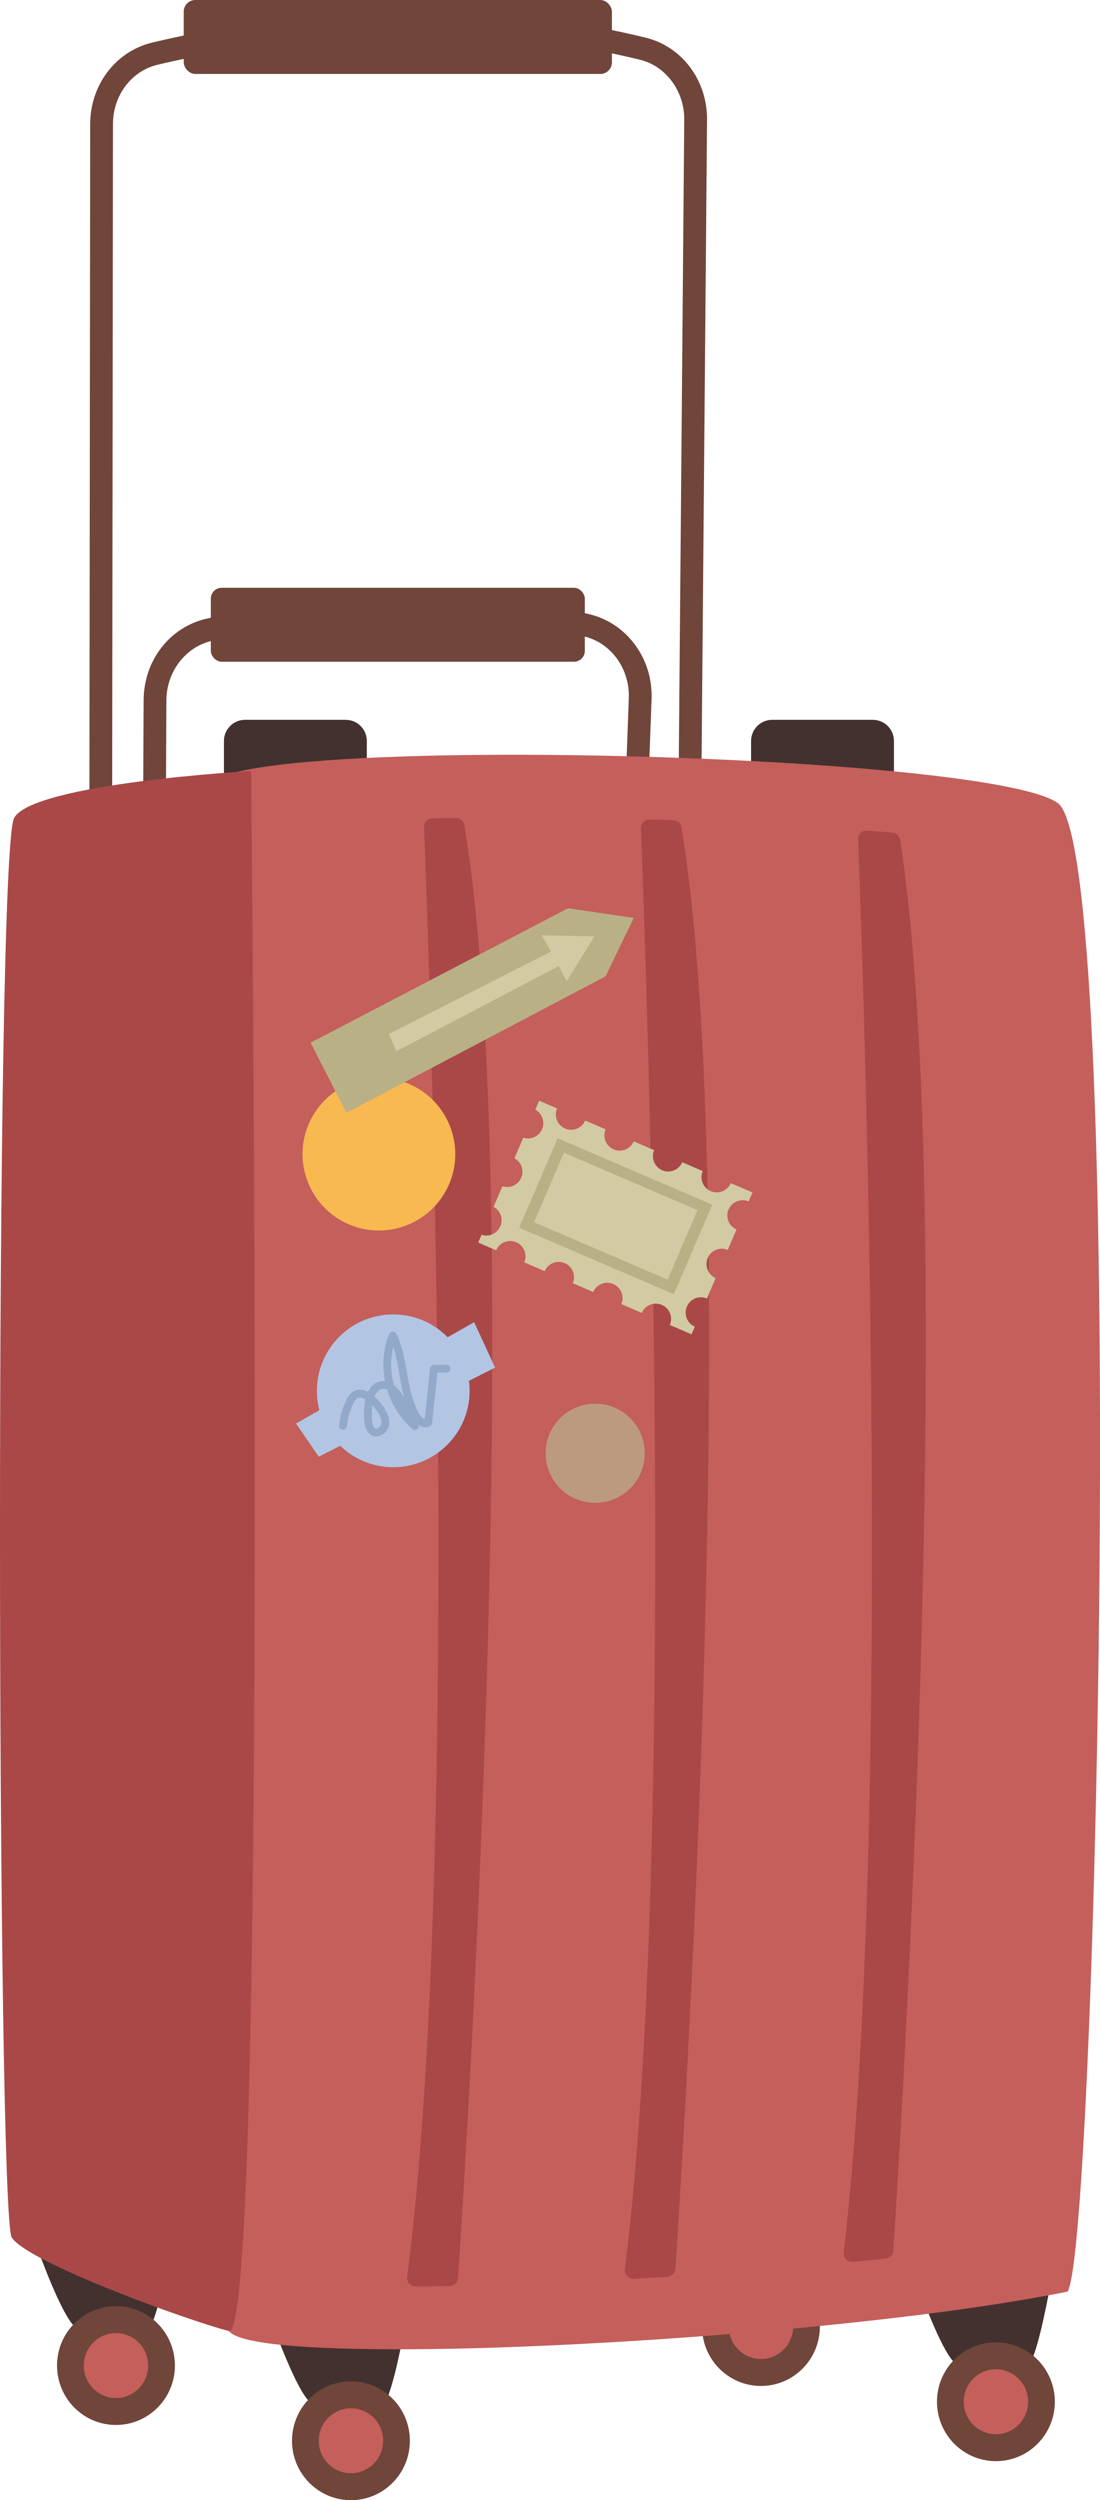 <svg id="_лой_2" xmlns="http://www.w3.org/2000/svg" width="475.4" height="1080" viewBox="0 0 475.4 1080"><g id="Tourism01_573921992"><g id="Tourism01_573921992-2"><g><path d="M118.08 1004.61s9.95 27.91 15.89 33.01c2.85 2.45 25.27 6.52 32.19.0 3.61-3.4 8.97-33.42 8.97-33.42l-57.05.41z" fill="#42312f"/><ellipse cx="151.67" cy="1054.33" rx="25.47" ry="25.67" fill="#70453a"/><ellipse cx="151.67" cy="1054.33" rx="13.92" ry="14.03" fill="#c45f5b"/></g><g><path d="M396.82 987.76s9.95 27.91 15.89 33.01c2.85 2.45 25.27 6.52 32.19.0 3.61-3.4 8.97-33.42 8.97-33.42l-57.05.41z" fill="#42312f"/><ellipse cx="430.41" cy="1037.47" rx="25.47" ry="25.67" fill="#70453a"/><ellipse cx="430.41" cy="1037.47" rx="13.92" ry="14.03" fill="#c45f5b"/></g><g><path d="M16.54 972.13s9.95 27.91 15.89 33.01c2.85 2.45 25.27 6.52 32.19.0 3.61-3.4 8.97-33.42 8.97-33.42l-57.05.41z" fill="#42312f"/><ellipse cx="50.12" cy="1021.84" rx="25.47" ry="25.67" fill="#70453a"/><ellipse cx="50.12" cy="1021.84" rx="13.92" ry="14.03" fill="#c45f5b"/></g><g><path d="M295.28 955.27s9.95 27.91 15.89 33.01c2.85 2.45 25.27 6.52 32.19.0 3.61-3.4 8.97-33.42 8.97-33.42l-57.05.41z" fill="#42312f"/><ellipse cx="328.87" cy="1004.99" rx="25.47" ry="25.67" fill="#70453a"/><ellipse cx="328.87" cy="1004.99" rx="13.92" ry="14.03" fill="#c45f5b"/></g><path d="M105.92 310.94h43.48c5.04.0 9.13 4.09 9.13 9.13v25.75H96.78v-25.75c0-5.04 4.09-9.13 9.13-9.13z" fill="#42312f"/><path d="M333.74 310.94h43.48c5.04.0 9.13 4.09 9.13 9.13v25.75H324.6v-25.75c0-5.04 4.09-9.13 9.13-9.13z" fill="#42312f"/><path d="M71.72 345.31l-9.85-.04.2-42.85c.08-17.12 11.31-31.59 27.31-35.19 32.45-7.3 97.01-17.26 164.87-2.02 16.5 3.71 28 19.18 27.35 36.78l-1.29 34.93-9.84-.36 1.29-34.93c.47-12.87-7.8-24.14-19.67-26.81-65.98-14.83-128.91-5.1-160.55 2.02-11.32 2.55-19.57 13.32-19.63 25.63l-.2 42.85z" fill="#70453a"/><path d="M48.48 354.55h-9.85l.35-300.96c.02-16.97 11.07-31.46 26.88-35.22 42.02-10 125.58-23.58 213.19-2.1 15.76 3.86 26.66 18.46 26.52 35.51l-2.49 292.38-9.85-.08 2.49-292.38c.1-12.26-7.89-23.13-19.01-25.86-85.6-20.98-167.42-7.68-208.57 2.12-11.36 2.7-19.3 13.25-19.32 25.65l-.35 300.95z" fill="#70453a"/><path d="M461.41 989.89c-20.68 4.2-46.79 8.07-75.51 11.45-7.11.83-14.41 1.63-21.81 2.41-23.43 2.46-48.04 4.57-72.41 6.27-7.43.54-14.83 1.01-22.17 1.45-25.37 1.53-50.05 2.6-72.36 3.07-7.53.15-14.78.25-21.73.27-42.12.17-72.23-2.21-76.49-7.89-12.78-17.02-27.8-649.27-8.51-668.56 6.86-6.86 44.21-10.62 92.72-11.85 5.53-.15 11.21-.25 17.01-.34 24.22-.32 50.48-.08 76.69.66 5.75.15 11.48.34 17.19.56 26.88.96 53.21 2.46 76.68 4.4 6.19.52 12.17 1.06 17.92 1.64 34.94 3.47 60.95 8.06 68.52 13.47 29.82 21.29 17.04 621.71 4.26 643z" fill="#c45f5b"/><path d="M108.5 333.04s-93.86 5.32-102.38 20.23c-8.52 14.9-7.45 602.55-1.06 613.2 6.39 10.65 76.83 36.2 93.86 40.45 17.03 4.26 9.58-673.88 9.58-673.88z" fill="#aa4848"/><path d="M197.85 984.69v.02c-.42 1.62-1.89 2.77-3.56 2.8-5.01.09-9.88.15-14.63.18-2.25.01-3.98-1.97-3.69-4.2 23.67-181.84 9.49-570.9 7.31-626.14-.08-2.08 1.54-3.81 3.62-3.86 3.3-.07 6.65-.13 10.04-.18 1.84-.03 3.43 1.28 3.73 3.09 28.28 170.77-1.77 613.78-2.72 627.63-.02.23-.05.43-.11.65z" fill="#aa4848"/><path d="M288.41 983.51c-4.84.31-9.66.6-14.45.87-2.32.13-4.18-1.87-3.89-4.18 23.02-182.67 9.13-565.75 6.92-622.37-.08-2.15 1.67-3.91 3.82-3.85 3.4.09 6.79.19 10.17.31 1.77.06 3.26 1.35 3.55 3.1 26.82 164.23.47 576.08-2.64 622.67-.12 1.86-1.61 3.34-3.47 3.46z" fill="#aa4848"/><path d="M382.79 975.63c-4.63.49-9.34.97-14.1 1.44-2.36.23-4.34-1.77-4.06-4.13 21.24-180.73 8.89-540.65 6.23-610.33-.08-2.22 1.79-4.01 4.01-3.84 3.7.3 7.32.6 10.85.92 1.7.15 3.08 1.44 3.34 3.13 24.3 160.49 1.7 536.91-2.97 609.36-.12 1.81-1.5 3.26-3.31 3.45z" fill="#aa4848"/><rect x="79.4" width="185.06" height="31.95" rx="5.01" ry="5.01" fill="#70453a"/><rect x="91.11" y="253.9" width="161.64" height="31.95" rx="4.69" ry="4.69" fill="#70453a"/><g><circle cx="169.95" cy="600.79" r="33" fill="#b2c6e4"/><path d="M204.91 571.15 127.95 614.91 137.76 629.24 213.96 590.76 204.91 571.15z" fill="#b2c6e4"/><path d="M162.6 620.48c-.76.0-1.5-.19-2.18-.58-2.41-1.37-2.78-4.45-2.91-5.46-.35-2.9-.31-5.83.15-8.72.06-.4.14-.81.24-1.22-1.2-.71-2.55-1.11-3.51-.54-.64.38-1.12 1.21-1.54 2.04-1.59 3.17-2.59 6.57-2.97 10.09-.1.93-.92 1.6-1.86 1.5-.93-.1-1.6-.93-1.5-1.86.42-3.93 1.54-7.72 3.31-11.25.62-1.23 1.43-2.59 2.81-3.42 1.81-1.09 4.08-.99 6.38.2 1.21-2.46 3.16-4.41 6-4.66.47-.05.93-.03 1.37.02-1.33-6.79-.81-13.94 1.83-20.4.25-.62.84-1.03 1.51-1.05.68.04 1.28.35 1.57.95 2.57 5.3 3.6 11.16 4.59 16.83 1.17 6.63 2.27 12.89 5.62 18.24.58.93 1.4 1.67 2.02 1.91l2.31-21.97c.09-.84.79-1.49 1.64-1.51l5.48-.13c.98-.03 1.7.72 1.73 1.65.02.93-.71 1.7-1.65 1.72l-4 .09-2.29 21.78c-.05.52-.35.99-.8 1.26-1.69 1.03-3.49.6-5-.51.22.69-.02 1.45-.61 1.88-.63.46-1.49.43-2.09-.08-5.21-4.43-8.92-10.38-10.91-16.87-.69-.38-1.36-.54-2.02-.48-1.54.14-2.73 1.52-3.5 3.29 1.69 1.51 3.15 3.24 4.37 5.15 1.78 2.8 2.39 5.39 1.82 7.68-.43 1.73-1.75 3.26-3.44 3.98-.66.28-1.33.42-1.98.42zm-1.72-13.46c-.3 2.33-.31 4.68-.02 7.01.2 1.6.61 2.59 1.23 2.94.4.23.85.12 1.16-.02.71-.3 1.32-1 1.5-1.7.34-1.36-.13-3.06-1.39-5.05-.72-1.14-1.55-2.21-2.48-3.19zm9.36-8.71c1.71 1.32 2.89 3.04 3.45 3.85.35.51.7 1.03 1.04 1.55-.94-3.35-1.55-6.79-2.14-10.18-.69-3.92-1.4-7.95-2.63-11.72-1.31 5.4-1.16 11.12.28 16.49z" fill="#93a9c9"/></g><circle cx="163.76" cy="498.53" r="33" transform="translate(-162.72 87.73) rotate(-20.29)" fill="#f8b951"/><circle cx="257.23" cy="627.77" r="21.42" fill="#bc9a80"/><g><path d="M314.87 522.42c-1.43 3.33.1 7.22 3.44 8.67l-3.79 8.83c-3.35-1.42-7.23.14-8.66 3.49-1.43 3.33.1 7.22 3.44 8.67l-3.79 8.83c-3.35-1.42-7.23.14-8.66 3.49-1.43 3.33.1 7.22 3.44 8.67l-1.42 3.31-9.37-4.03c1.44-3.34-.11-7.24-3.46-8.68-3.36-1.44-7.25.12-8.68 3.46l-8.84-3.8c1.44-3.34-.11-7.24-3.46-8.68-3.36-1.44-7.25.12-8.68 3.46l-8.84-3.8c1.44-3.34-.11-7.24-3.46-8.68-3.36-1.44-7.25.12-8.68 3.46l-8.84-3.8c1.44-3.34-.11-7.24-3.46-8.68-3.36-1.44-7.25.12-8.68 3.46l-7.74-3.33 1.43-3.33c3.21 1.05 6.76-.51 8.12-3.67 1.36-3.17.06-6.83-2.92-8.43l3.82-8.88c3.21 1.05 6.76-.51 8.12-3.67 1.36-3.17.06-6.83-2.92-8.43l3.82-8.88c3.21 1.05 6.76-.51 8.12-3.67 1.36-3.17.06-6.83-2.92-8.43l1.67-3.88 7.74 3.33c-1.44 3.34.11 7.24 3.46 8.68 3.36 1.44 7.25-.12 8.68-3.46l8.84 3.8c-1.44 3.34.11 7.24 3.46 8.68 3.36 1.44 7.25-.12 8.68-3.46l8.84 3.8c-1.44 3.34.11 7.24 3.46 8.68 3.36 1.44 7.25-.12 8.68-3.46l8.84 3.8c-1.44 3.34.11 7.24 3.46 8.68 3.36 1.44 7.25-.12 8.68-3.46l9.37 4.02-1.66 3.86c-3.35-1.42-7.23.14-8.66 3.49z" fill="#d2caa2"/><path d="M229.79 504.32h72.74v42.08H229.79z" transform="translate(229.06 -62.41) rotate(23.26)" fill="#bab085"/><path d="M234.73 509.02h62.86v32.67H234.73z" transform="translate(229.06 -62.41) rotate(23.26)" fill="#d2caa2"/></g><g><path d="M134.24 450.41 149.71 480.71 261.7 421.76 273.89 396.51 245.5 392.33 134.24 450.41z" fill="#bab085"/><path d="M168.03 446.69 238.19 411.02 234.01 404 256.91 404.49 244.91 423.85 241.5 417.32 171.28 454.12 168.03 446.69z" fill="#d2caa2"/></g></g></g></svg>